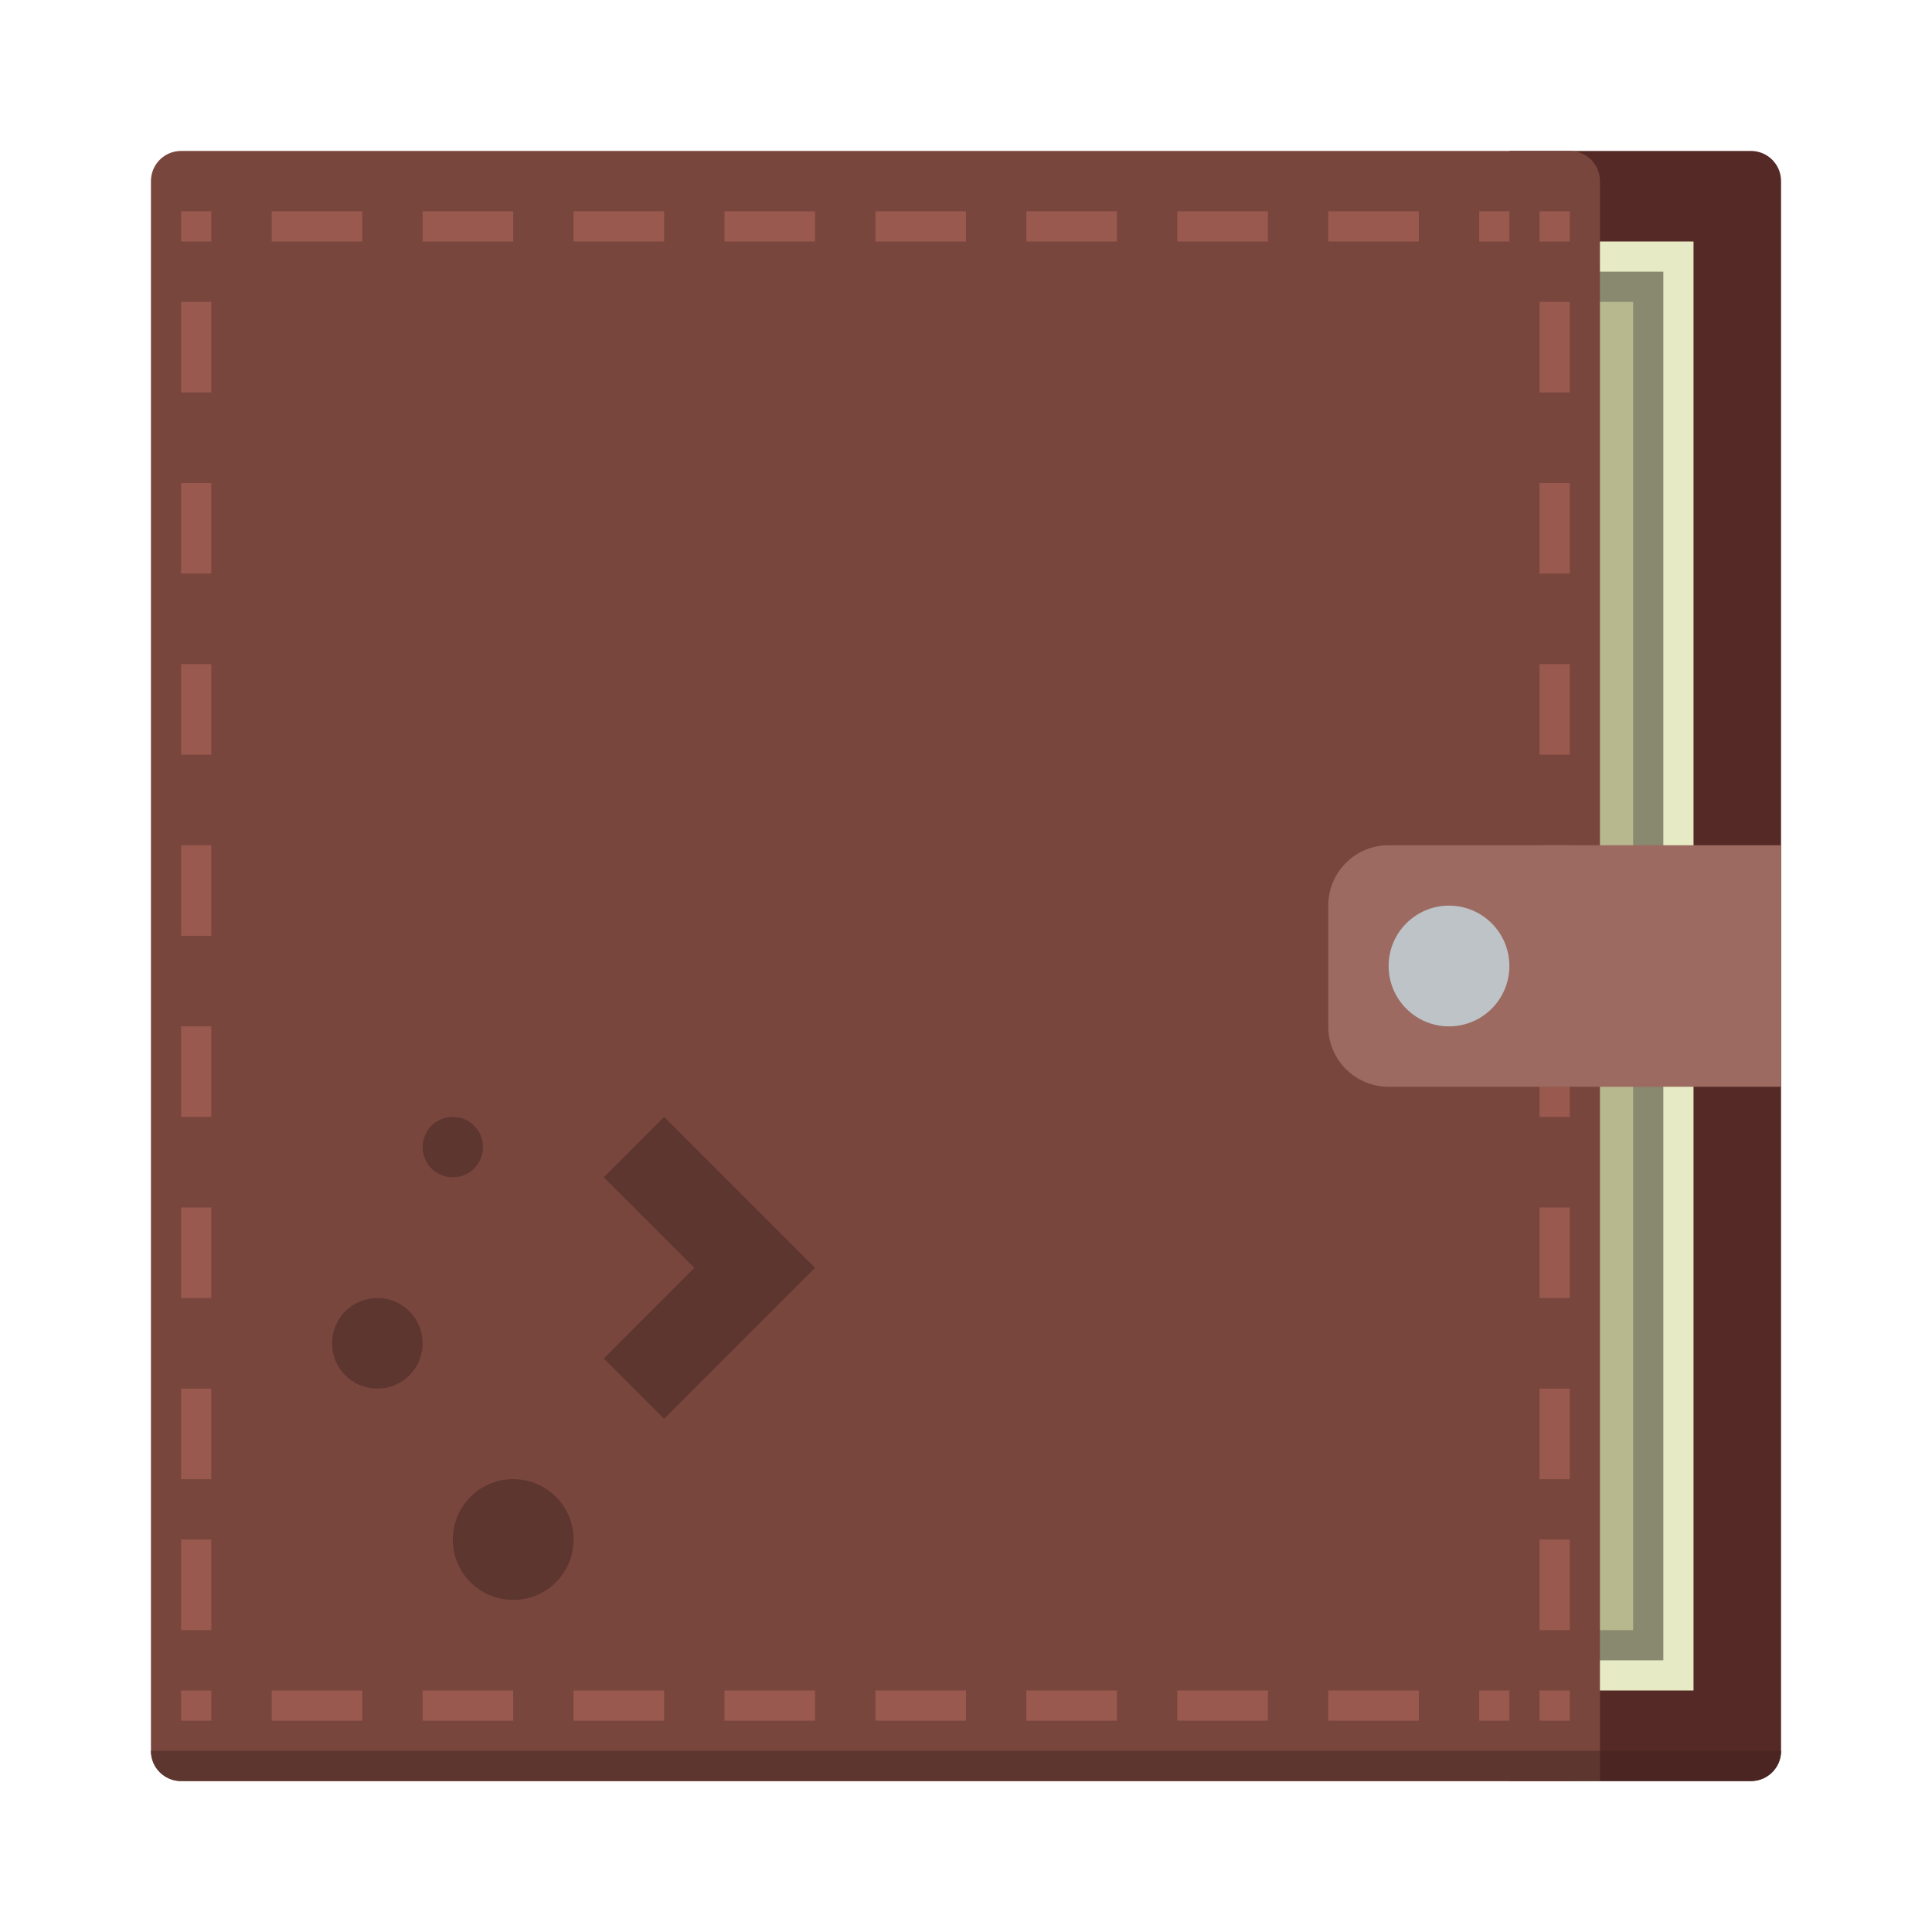 <?xml version="1.0" encoding="UTF-8" standalone="no"?>
<!-- Created with Inkscape (http://www.inkscape.org/) -->

<svg
   xmlns:dc="http://purl.org/dc/elements/1.1/"
   xmlns:cc="http://creativecommons.org/ns#"
   xmlns:rdf="http://www.w3.org/1999/02/22-rdf-syntax-ns#"
   xmlns:svg="http://www.w3.org/2000/svg"
   xmlns="http://www.w3.org/2000/svg"
   xmlns:sodipodi="http://sodipodi.sourceforge.net/DTD/sodipodi-0.dtd"
   xmlns:inkscape="http://www.inkscape.org/namespaces/inkscape"
   width="64"
   height="64"
   viewBox="0 0 64 64"
   id="svg2"
   version="1.1"
   inkscape:version="0.91+devel r"
   sodipodi:docname="kwalletmanager.svg">
  <defs
     id="defs4" />
  <sodipodi:namedview
     id="base"
     pagecolor="#ffffff"
     bordercolor="#666666"
     borderopacity="1.0"
     inkscape:pageopacity="0.0"
     inkscape:pageshadow="2"
     inkscape:zoom="11.313708"
     inkscape:cx="-0.36420637"
     inkscape:cy="15.39987"
     inkscape:document-units="px"
     inkscape:current-layer="layer1"
     showgrid="true"
     units="px"
     inkscape:showpageshadow="false"
     borderlayer="true"
     inkscape:window-width="2560"
     inkscape:window-height="957"
     inkscape:window-x="-4"
     inkscape:window-y="29"
     inkscape:window-maximized="1"
     showguides="true">
    <inkscape:grid
       type="xygrid"
       id="grid4136" />
    <sodipodi:guide
       position="5,59"
       orientation="54,0"
       id="guide4142" />
    <sodipodi:guide
       position="5,5"
       orientation="0,54"
       id="guide4144" />
    <sodipodi:guide
       position="59,5"
       orientation="-54,0"
       id="guide4146" />
    <sodipodi:guide
       position="59,59"
       orientation="0,-54"
       id="guide4148" />
    <sodipodi:guide
       position="0,64"
       orientation="64,0"
       id="guide4150" />
    <sodipodi:guide
       position="0,6.875e-05"
       orientation="0,64"
       id="guide4152" />
    <sodipodi:guide
       position="64,6.875e-05"
       orientation="-64,0"
       id="guide4154" />
    <sodipodi:guide
       position="64,64"
       orientation="0,-64"
       id="guide4156" />
    <sodipodi:guide
       position="13,51"
       orientation="38,0"
       id="guide4155" />
    <sodipodi:guide
       position="13,13"
       orientation="0,38"
       id="guide4157" />
    <sodipodi:guide
       position="51,13"
       orientation="-38,0"
       id="guide4159" />
    <sodipodi:guide
       position="51,51"
       orientation="0,-38"
       id="guide4161" />
  </sodipodi:namedview>
  <g
     inkscape:label="Capa 1"
     inkscape:groupmode="layer"
     id="layer1"
     transform="translate(0,-1058.52)">
    <path
       style="fill:#552a26;fill-opacity:1;stroke:none"
       d="m 59,1064.52 c 0,-0.554 -0.446,-1 -1,-1 l -6,0 -2,0 0,54 2,0 6,0 c 0.554,0 1,-0.446 1,-1 l 0,-52 z"
       id="rect4148"
       inkscape:connector-curvature="0" />
    <path
       transform="rotate(90)"
       style="opacity:1;fill:#e6ebc5;fill-opacity:1;stroke:none;stroke-opacity:1"
       d="m 1066.52,-56.1 48,0 0,17 -48,0 z"
       id="rect4295"
       inkscape:connector-curvature="0"
       sodipodi:nodetypes="ccccc" />
    <path
       transform="rotate(90)"
       style="opacity:1;fill:#89896f;fill-opacity:1;stroke:none;stroke-opacity:1"
       d="m 1067.52,-55.1 46,0 0,15 -46,0 z"
       id="rect4297"
       inkscape:connector-curvature="0"
       sodipodi:nodetypes="ccccc" />
    <path
       transform="rotate(90)"
       style="opacity:1;fill:#b7b88e;fill-opacity:1;stroke:none;stroke-opacity:1"
       d="m 1068.52,-54.1 44,0 0,13 -44,0 z"
       id="rect4299"
       inkscape:connector-curvature="0"
       sodipodi:nodetypes="ccccc" />
    <path
       style="opacity:1;fill:#79463e;fill-opacity:1;stroke:none;stroke-opacity:1"
       d="m 53,1064.52 c 0,-0.554 -0.446,-1 -1,-1 l -46,0 c -0.554,0 -1,0.446 -1,1 l 0,52 c 0,0.554 0.446,1 1,1 l 46,0 c 0.554,0 1,-0.446 1,-1 z"
       id="rect4172"
       inkscape:connector-curvature="0"
       sodipodi:nodetypes="sccssccss" />
    <path
       style="opacity:1;fill:#99594e;fill-opacity:1;stroke:none;stroke-opacity:1"
       d="M 6 7 L 6 8 L 7 8 L 7 7 L 6 7 z M 9 7 L 9 8 L 12 8 L 12 7 L 9 7 z M 14 7 L 14 8 L 17 8 L 17 7 L 14 7 z M 19 7 L 19 8 L 22 8 L 22 7 L 19 7 z M 24 7 L 24 8 L 27 8 L 27 7 L 24 7 z M 29 7 L 29 8 L 32 8 L 32 7 L 29 7 z M 34 7 L 34 8 L 37 8 L 37 7 L 34 7 z M 39 7 L 39 8 L 42 8 L 42 7 L 39 7 z M 44 7 L 44 8 L 47 8 L 47 7 L 44 7 z M 49 7 L 49 8 L 50 8 L 50 7 L 49 7 z M 51 7 L 51 8 L 52 8 L 52 7 L 51 7 z M 6 10 L 6 13 L 7 13 L 7 10 L 6 10 z M 51 10 L 51 13 L 52 13 L 52 10 L 51 10 z M 6 16 L 6 19 L 7 19 L 7 16 L 6 16 z M 51 16 L 51 19 L 52 19 L 52 16 L 51 16 z M 6 22 L 6 25 L 7 25 L 7 22 L 6 22 z M 51 22 L 51 25 L 52 25 L 52 22 L 51 22 z M 6 28 L 6 31 L 7 31 L 7 28 L 6 28 z M 51 28 L 51 31 L 52 31 L 52 28 L 51 28 z M 6 34 L 6 37 L 7 37 L 7 34 L 6 34 z M 51 34 L 51 37 L 52 37 L 52 34 L 51 34 z M 6 40 L 6 43 L 7 43 L 7 40 L 6 40 z M 51 40 L 51 43 L 52 43 L 52 40 L 51 40 z M 6 46 L 6 49 L 7 49 L 7 46 L 6 46 z M 51 46 L 51 49 L 52 49 L 52 46 L 51 46 z M 6 51 L 6 54 L 7 54 L 7 51 L 6 51 z M 51 51 L 51 54 L 52 54 L 52 51 L 51 51 z M 6 56 L 6 57 L 7 57 L 7 56 L 6 56 z M 9 56 L 9 57 L 12 57 L 12 56 L 9 56 z M 14 56 L 14 57 L 17 57 L 17 56 L 14 56 z M 19 56 L 19 57 L 22 57 L 22 56 L 19 56 z M 24 56 L 24 57 L 27 57 L 27 56 L 24 56 z M 29 56 L 29 57 L 32 57 L 32 56 L 29 56 z M 34 56 L 34 57 L 37 57 L 37 56 L 34 56 z M 39 56 L 39 57 L 42 57 L 42 56 L 39 56 z M 44 56 L 44 57 L 47 57 L 47 56 L 44 56 z M 49 56 L 49 57 L 50 57 L 50 56 L 49 56 z M 51 56 L 51 57 L 52 57 L 52 56 L 51 56 z "
       transform="translate(0,1058.52)"
       id="rect4181" />
    <path
       style="opacity:1;fill:#9c6a60;fill-opacity:1;stroke:none;stroke-opacity:1"
       d="m 59,1086.52 -2,0 -1,0 -10,0 c -1.108,0 -2,0.892 -2,2 l 0,4 c 0,1.108 0.892,2 2,2 l 10,0 1,0 2,0 0,-2 0,-4 0,-2 z"
       id="rect4174"
       inkscape:connector-curvature="0" />
    <circle
       style="opacity:1;fill:#bdc3c7;fill-opacity:1;stroke:none;stroke-opacity:1"
       id="path4176"
       cx="1090.52"
       cy="-48"
       r="2"
       transform="rotate(90)" />
    <g
       transform="translate(8,62.157)"
       id="layer1-5"
       inkscape:label="Capa 1"
       style="fill:#5d362f;fill-opacity:1">
      <path
         id="rect4231"
         transform="translate(0,1030.362)"
         d="M 7,3 C 6.446,3 6,3.446 6,4 6,4.554 6.446,5 7,5 7.554,5 8,4.554 8,4 8,3.446 7.554,3 7,3 Z m 7,0 -2,2 3,3 -3,3 2,2 3,-3 2,-2 -5,-5 z M 4.5,9 C 3.669,9 3,9.669 3,10.5 3,11.331 3.669,12 4.5,12 5.331,12 6,11.331 6,10.5 6,9.669 5.331,9 4.5,9 Z M 9,15 c -1.108,0 -2,0.892 -2,2 0,1.108 0.892,2 2,2 1.108,0 2,-0.892 2,-2 0,-1.108 -0.892,-2 -2,-2 z"
         style="opacity:1;fill:#5d362f;fill-opacity:1;stroke:none"
         inkscape:connector-curvature="0" />
    </g>
    <path
       style="opacity:1;fill:#4b2521;fill-opacity:1;stroke:none;stroke-width:0.1;stroke-linecap:square;stroke-linejoin:miter;stroke-miterlimit:4;stroke-dasharray:none;stroke-dashoffset:0;stroke-opacity:1"
       d="M 53 58 L 53 59 L 58 59 C 58.554 59 59 58.554 59 58 L 53 58 z "
       id="path4165"
       transform="translate(0,1058.52)" />
    <path
       style="opacity:1;fill:#5d362f;fill-opacity:1;stroke:none;stroke-width:0.1;stroke-linecap:square;stroke-linejoin:miter;stroke-miterlimit:4;stroke-dasharray:none;stroke-dashoffset:0;stroke-opacity:1"
       d="M 5 58 C 5 58.554 5.446 59 6 59 L 53 59 L 53 58 L 5 58 z "
       id="rect4177"
       transform="translate(0,1058.52)" />
  </g>
</svg>

